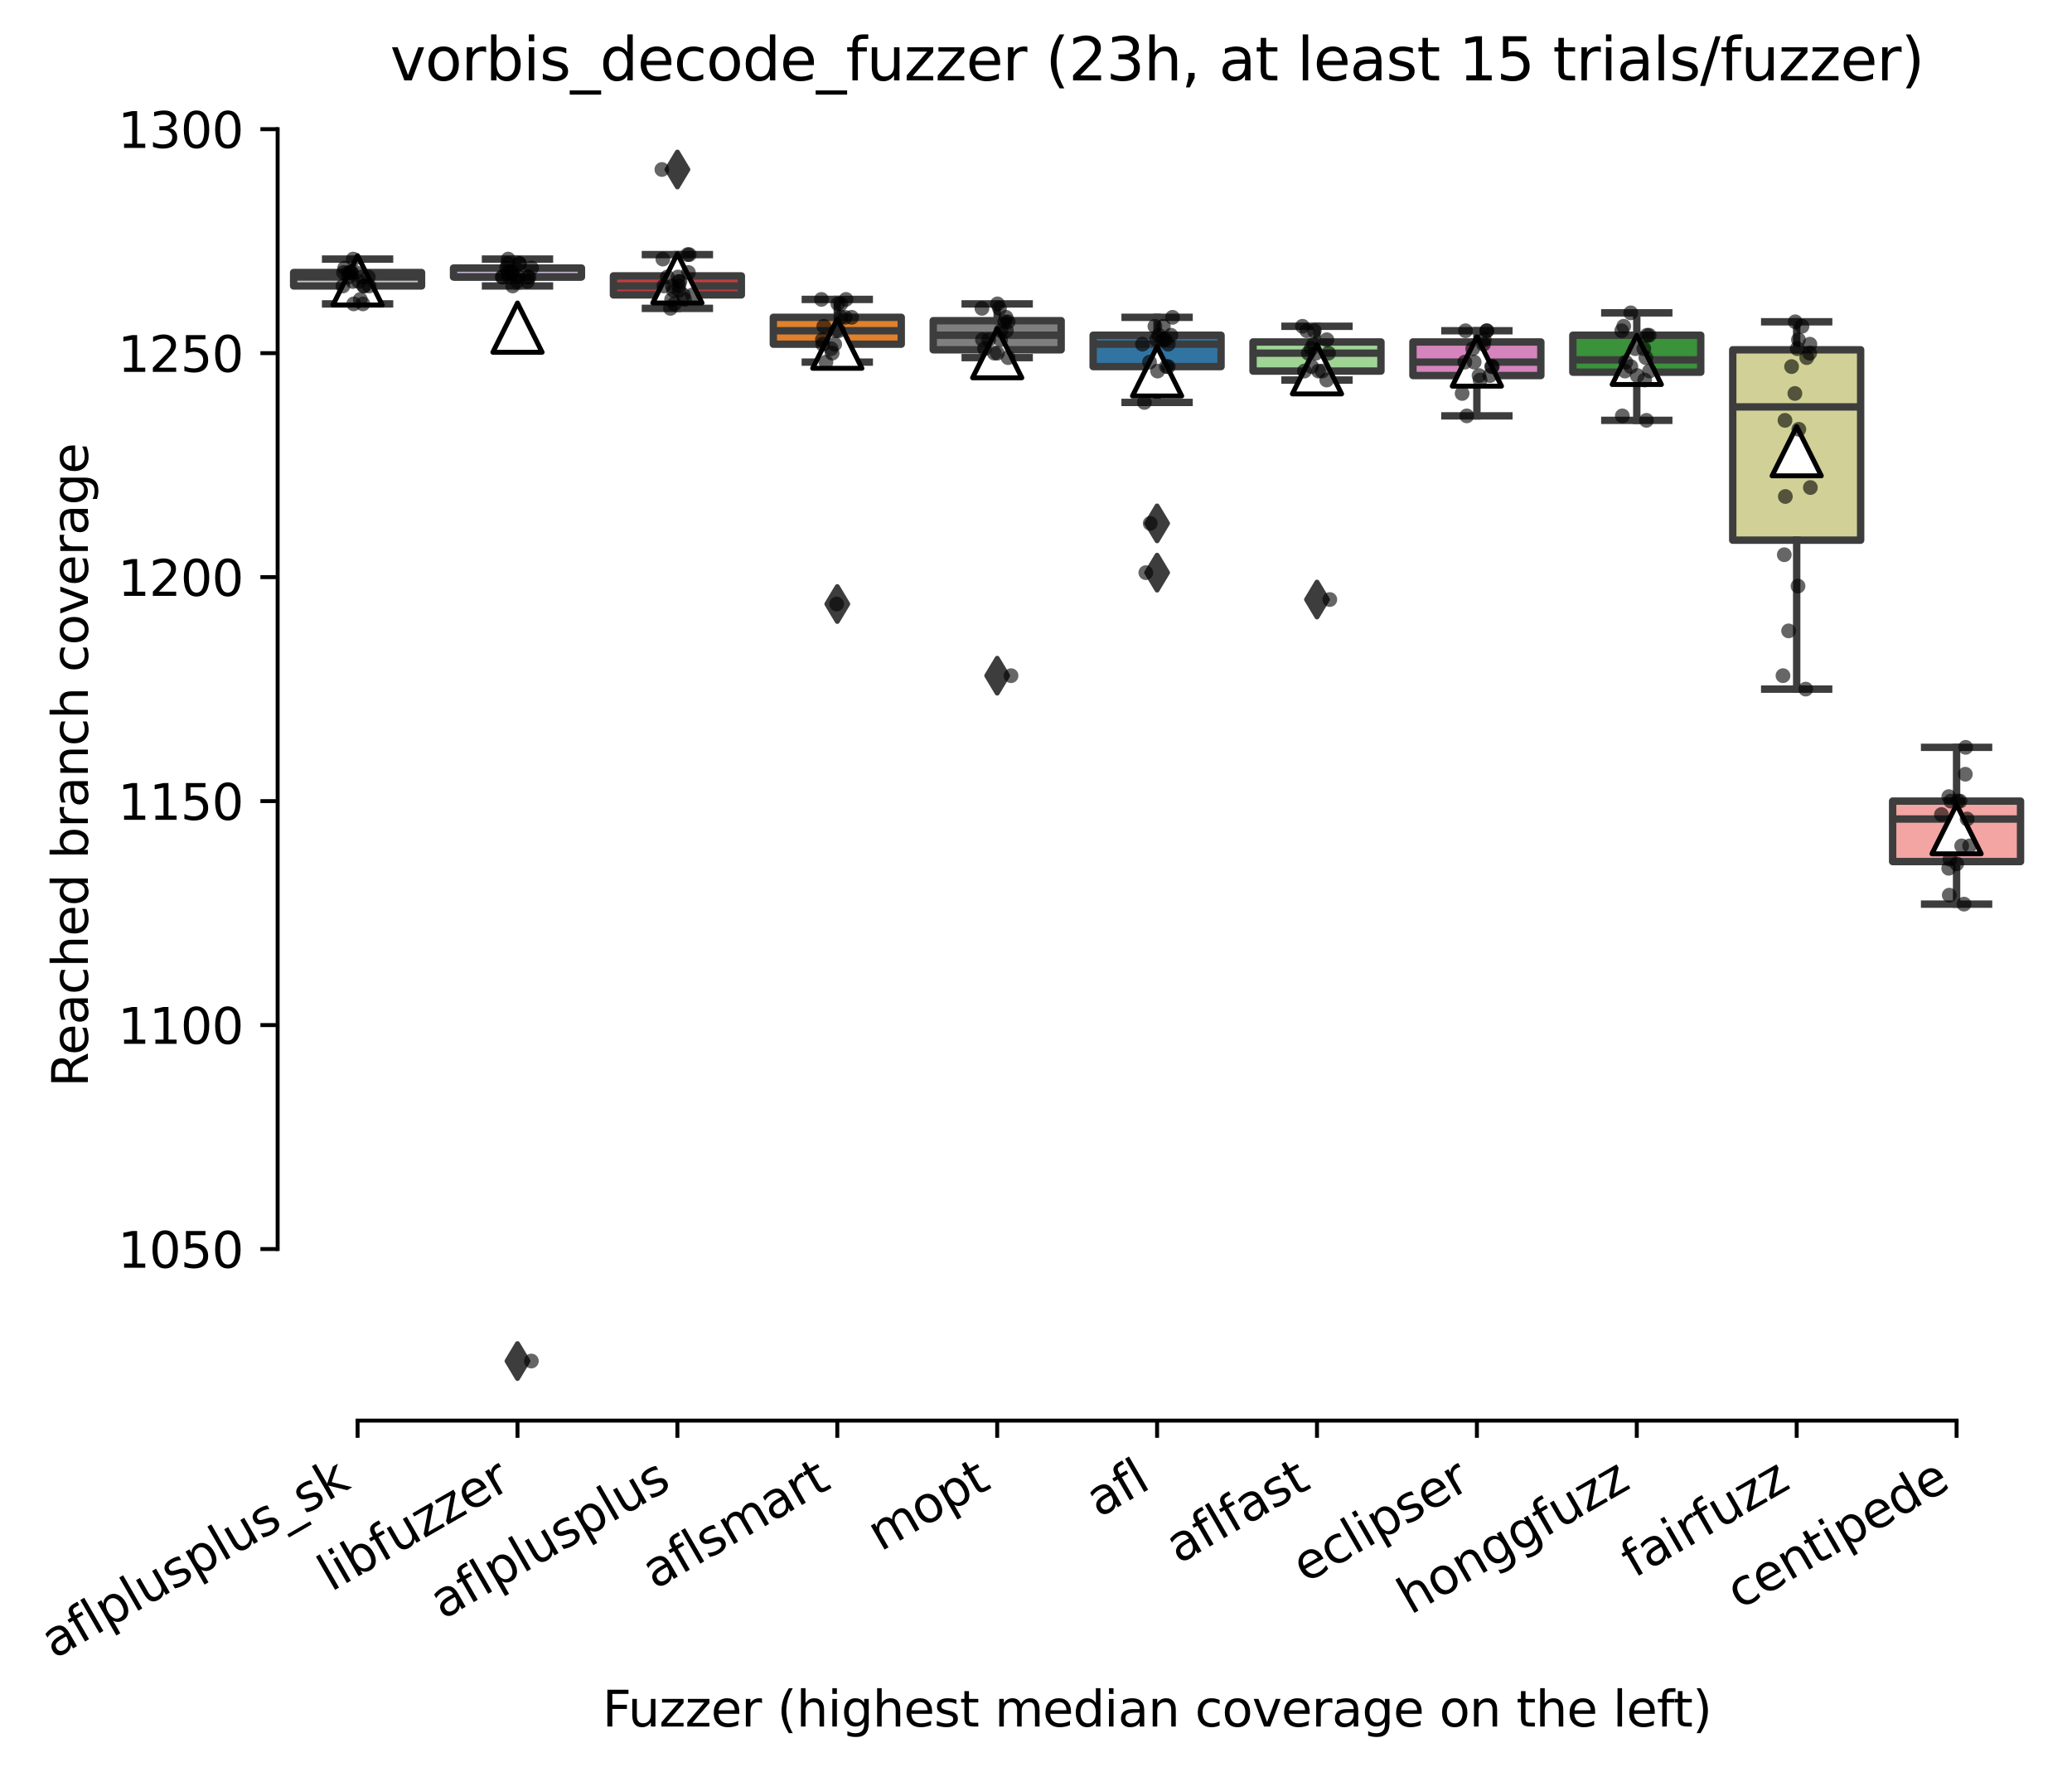 <?xml version="1.0" encoding="utf-8" standalone="no"?>
<!DOCTYPE svg PUBLIC "-//W3C//DTD SVG 1.1//EN"
  "http://www.w3.org/Graphics/SVG/1.1/DTD/svg11.dtd">
<svg xmlns:xlink="http://www.w3.org/1999/xlink" width="420.691pt" height="359.817pt" viewBox="0 0 420.691 359.817" xmlns="http://www.w3.org/2000/svg" version="1.1">
 <defs>
  <style type="text/css">*{stroke-linejoin: round; stroke-linecap: butt}</style>
 </defs>
 <g id="figure_1">
  <g id="patch_1">
   <path d="M 0 359.817 
L 420.691 359.817 
L 420.691 0 
L 0 0 
z
" style="fill: #ffffff"/>
  </g>
  <g id="axes_1">
   <g id="patch_2">
    <path d="M 56.371 288.43 
L 413.491 288.43 
L 413.491 22.318 
L 56.371 22.318 
z
" style="fill: #ffffff"/>
   </g>
   <g id="patch_3">
    <path d="M 59.618 58.06 
L 85.59 58.06 
L 85.59 55.332 
L 59.618 55.332 
L 59.618 58.06 
z
" clip-path="url(#p4dde0374e7)" style="fill: #c7c7c7; stroke: #3d3d3d; stroke-width: 1.5; stroke-linejoin: miter"/>
   </g>
   <g id="patch_4">
    <path d="M 92.083 56.241 
L 118.055 56.241 
L 118.055 54.423 
L 92.083 54.423 
L 92.083 56.241 
z
" clip-path="url(#p4dde0374e7)" style="fill: #c4b5d0; stroke: #3d3d3d; stroke-width: 1.5; stroke-linejoin: miter"/>
   </g>
   <g id="patch_5">
    <path d="M 124.548 59.879 
L 150.521 59.879 
L 150.521 56.014 
L 124.548 56.014 
L 124.548 59.879 
z
" clip-path="url(#p4dde0374e7)" style="fill: #c03d3e; stroke: #3d3d3d; stroke-width: 1.5; stroke-linejoin: miter"/>
   </g>
   <g id="patch_6">
    <path d="M 157.014 69.884 
L 182.986 69.884 
L 182.986 64.427 
L 157.014 64.427 
L 157.014 69.884 
z
" clip-path="url(#p4dde0374e7)" style="fill: #e1812c; stroke: #3d3d3d; stroke-width: 1.5; stroke-linejoin: miter"/>
   </g>
   <g id="patch_7">
    <path d="M 189.479 71.02 
L 215.452 71.02 
L 215.452 65.109 
L 189.479 65.109 
L 189.479 71.02 
z
" clip-path="url(#p4dde0374e7)" style="fill: #7f7f7f; stroke: #3d3d3d; stroke-width: 1.5; stroke-linejoin: miter"/>
   </g>
   <g id="patch_8">
    <path d="M 221.945 74.431 
L 247.917 74.431 
L 247.917 68.065 
L 221.945 68.065 
L 221.945 74.431 
z
" clip-path="url(#p4dde0374e7)" style="fill: #3274a1; stroke: #3d3d3d; stroke-width: 1.5; stroke-linejoin: miter"/>
   </g>
   <g id="patch_9">
    <path d="M 254.41 75.34 
L 280.383 75.34 
L 280.383 69.429 
L 254.41 69.429 
L 254.41 75.34 
z
" clip-path="url(#p4dde0374e7)" style="fill: #9fd495; stroke: #3d3d3d; stroke-width: 1.5; stroke-linejoin: miter"/>
   </g>
   <g id="patch_10">
    <path d="M 286.876 76.25 
L 312.848 76.25 
L 312.848 69.429 
L 286.876 69.429 
L 286.876 76.25 
z
" clip-path="url(#p4dde0374e7)" style="fill: #d684bd; stroke: #3d3d3d; stroke-width: 1.5; stroke-linejoin: miter"/>
   </g>
   <g id="patch_11">
    <path d="M 319.341 75.568 
L 345.314 75.568 
L 345.314 68.065 
L 319.341 68.065 
L 319.341 75.568 
z
" clip-path="url(#p4dde0374e7)" style="fill: #3a923a; stroke: #3d3d3d; stroke-width: 1.5; stroke-linejoin: miter"/>
   </g>
   <g id="patch_12">
    <path d="M 351.807 109.673 
L 377.779 109.673 
L 377.779 71.02 
L 351.807 71.02 
L 351.807 109.673 
z
" clip-path="url(#p4dde0374e7)" style="fill: #d1d197; stroke: #3d3d3d; stroke-width: 1.5; stroke-linejoin: miter"/>
   </g>
   <g id="patch_13">
    <path d="M 384.272 174.928 
L 410.244 174.928 
L 410.244 162.65 
L 384.272 162.65 
L 384.272 174.928 
z
" clip-path="url(#p4dde0374e7)" style="fill: #f2a5a3; stroke: #3d3d3d; stroke-width: 1.5; stroke-linejoin: miter"/>
   </g>
   <g id="matplotlib.axis_1">
    <g id="xtick_1">
     <g id="line2d_1">
      <defs>
       <path id="m0f0f8b2d9d" d="M 0 0 
L 0 3.5 
" style="stroke: #000000; stroke-width: 0.8"/>
      </defs>
      <g>
       <use xlink:href="#m0f0f8b2d9d" x="72.604" y="288.43" style="stroke: #000000; stroke-width: 0.8"/>
      </g>
     </g>
     <g id="text_1">
      <!-- aflplusplus_sk -->
      <g transform="translate(10.999 336.897) rotate(-30) scale(0.1 -0.1)">
       <defs>
        <path id="DejaVuSans-61" d="M 2194 1759 
Q 1497 1759 1228 1600 
Q 959 1441 959 1056 
Q 959 750 1161 570 
Q 1363 391 1709 391 
Q 2188 391 2477 730 
Q 2766 1069 2766 1631 
L 2766 1759 
L 2194 1759 
z
M 3341 1997 
L 3341 0 
L 2766 0 
L 2766 531 
Q 2569 213 2275 61 
Q 1981 -91 1556 -91 
Q 1019 -91 701 211 
Q 384 513 384 1019 
Q 384 1609 779 1909 
Q 1175 2209 1959 2209 
L 2766 2209 
L 2766 2266 
Q 2766 2663 2505 2880 
Q 2244 3097 1772 3097 
Q 1472 3097 1187 3025 
Q 903 2953 641 2809 
L 641 3341 
Q 956 3463 1253 3523 
Q 1550 3584 1831 3584 
Q 2591 3584 2966 3190 
Q 3341 2797 3341 1997 
z
" transform="scale(0.016)"/>
        <path id="DejaVuSans-66" d="M 2375 4863 
L 2375 4384 
L 1825 4384 
Q 1516 4384 1395 4259 
Q 1275 4134 1275 3809 
L 1275 3500 
L 2222 3500 
L 2222 3053 
L 1275 3053 
L 1275 0 
L 697 0 
L 697 3053 
L 147 3053 
L 147 3500 
L 697 3500 
L 697 3744 
Q 697 4328 969 4595 
Q 1241 4863 1831 4863 
L 2375 4863 
z
" transform="scale(0.016)"/>
        <path id="DejaVuSans-6c" d="M 603 4863 
L 1178 4863 
L 1178 0 
L 603 0 
L 603 4863 
z
" transform="scale(0.016)"/>
        <path id="DejaVuSans-70" d="M 1159 525 
L 1159 -1331 
L 581 -1331 
L 581 3500 
L 1159 3500 
L 1159 2969 
Q 1341 3281 1617 3432 
Q 1894 3584 2278 3584 
Q 2916 3584 3314 3078 
Q 3713 2572 3713 1747 
Q 3713 922 3314 415 
Q 2916 -91 2278 -91 
Q 1894 -91 1617 61 
Q 1341 213 1159 525 
z
M 3116 1747 
Q 3116 2381 2855 2742 
Q 2594 3103 2138 3103 
Q 1681 3103 1420 2742 
Q 1159 2381 1159 1747 
Q 1159 1113 1420 752 
Q 1681 391 2138 391 
Q 2594 391 2855 752 
Q 3116 1113 3116 1747 
z
" transform="scale(0.016)"/>
        <path id="DejaVuSans-75" d="M 544 1381 
L 544 3500 
L 1119 3500 
L 1119 1403 
Q 1119 906 1312 657 
Q 1506 409 1894 409 
Q 2359 409 2629 706 
Q 2900 1003 2900 1516 
L 2900 3500 
L 3475 3500 
L 3475 0 
L 2900 0 
L 2900 538 
Q 2691 219 2414 64 
Q 2138 -91 1772 -91 
Q 1169 -91 856 284 
Q 544 659 544 1381 
z
M 1991 3584 
L 1991 3584 
z
" transform="scale(0.016)"/>
        <path id="DejaVuSans-73" d="M 2834 3397 
L 2834 2853 
Q 2591 2978 2328 3040 
Q 2066 3103 1784 3103 
Q 1356 3103 1142 2972 
Q 928 2841 928 2578 
Q 928 2378 1081 2264 
Q 1234 2150 1697 2047 
L 1894 2003 
Q 2506 1872 2764 1633 
Q 3022 1394 3022 966 
Q 3022 478 2636 193 
Q 2250 -91 1575 -91 
Q 1294 -91 989 -36 
Q 684 19 347 128 
L 347 722 
Q 666 556 975 473 
Q 1284 391 1588 391 
Q 1994 391 2212 530 
Q 2431 669 2431 922 
Q 2431 1156 2273 1281 
Q 2116 1406 1581 1522 
L 1381 1569 
Q 847 1681 609 1914 
Q 372 2147 372 2553 
Q 372 3047 722 3315 
Q 1072 3584 1716 3584 
Q 2034 3584 2315 3537 
Q 2597 3491 2834 3397 
z
" transform="scale(0.016)"/>
        <path id="DejaVuSans-5f" d="M 3263 -1063 
L 3263 -1509 
L -63 -1509 
L -63 -1063 
L 3263 -1063 
z
" transform="scale(0.016)"/>
        <path id="DejaVuSans-6b" d="M 581 4863 
L 1159 4863 
L 1159 1991 
L 2875 3500 
L 3609 3500 
L 1753 1863 
L 3688 0 
L 2938 0 
L 1159 1709 
L 1159 0 
L 581 0 
L 581 4863 
z
" transform="scale(0.016)"/>
       </defs>
       <use xlink:href="#DejaVuSans-61"/>
       <use xlink:href="#DejaVuSans-66" x="61.279"/>
       <use xlink:href="#DejaVuSans-6c" x="96.484"/>
       <use xlink:href="#DejaVuSans-70" x="124.268"/>
       <use xlink:href="#DejaVuSans-6c" x="187.744"/>
       <use xlink:href="#DejaVuSans-75" x="215.527"/>
       <use xlink:href="#DejaVuSans-73" x="278.906"/>
       <use xlink:href="#DejaVuSans-70" x="331.006"/>
       <use xlink:href="#DejaVuSans-6c" x="394.482"/>
       <use xlink:href="#DejaVuSans-75" x="422.266"/>
       <use xlink:href="#DejaVuSans-73" x="485.645"/>
       <use xlink:href="#DejaVuSans-5f" x="537.744"/>
       <use xlink:href="#DejaVuSans-73" x="587.744"/>
       <use xlink:href="#DejaVuSans-6b" x="639.844"/>
      </g>
     </g>
    </g>
    <g id="xtick_2">
     <g id="line2d_2">
      <g>
       <use xlink:href="#m0f0f8b2d9d" x="105.069" y="288.43" style="stroke: #000000; stroke-width: 0.8"/>
      </g>
     </g>
     <g id="text_2">
      <!-- libfuzzer -->
      <g transform="translate(67.203 323.272) rotate(-30) scale(0.1 -0.1)">
       <defs>
        <path id="DejaVuSans-69" d="M 603 3500 
L 1178 3500 
L 1178 0 
L 603 0 
L 603 3500 
z
M 603 4863 
L 1178 4863 
L 1178 4134 
L 603 4134 
L 603 4863 
z
" transform="scale(0.016)"/>
        <path id="DejaVuSans-62" d="M 3116 1747 
Q 3116 2381 2855 2742 
Q 2594 3103 2138 3103 
Q 1681 3103 1420 2742 
Q 1159 2381 1159 1747 
Q 1159 1113 1420 752 
Q 1681 391 2138 391 
Q 2594 391 2855 752 
Q 3116 1113 3116 1747 
z
M 1159 2969 
Q 1341 3281 1617 3432 
Q 1894 3584 2278 3584 
Q 2916 3584 3314 3078 
Q 3713 2572 3713 1747 
Q 3713 922 3314 415 
Q 2916 -91 2278 -91 
Q 1894 -91 1617 61 
Q 1341 213 1159 525 
L 1159 0 
L 581 0 
L 581 4863 
L 1159 4863 
L 1159 2969 
z
" transform="scale(0.016)"/>
        <path id="DejaVuSans-7a" d="M 353 3500 
L 3084 3500 
L 3084 2975 
L 922 459 
L 3084 459 
L 3084 0 
L 275 0 
L 275 525 
L 2438 3041 
L 353 3041 
L 353 3500 
z
" transform="scale(0.016)"/>
        <path id="DejaVuSans-65" d="M 3597 1894 
L 3597 1613 
L 953 1613 
Q 991 1019 1311 708 
Q 1631 397 2203 397 
Q 2534 397 2845 478 
Q 3156 559 3463 722 
L 3463 178 
Q 3153 47 2828 -22 
Q 2503 -91 2169 -91 
Q 1331 -91 842 396 
Q 353 884 353 1716 
Q 353 2575 817 3079 
Q 1281 3584 2069 3584 
Q 2775 3584 3186 3129 
Q 3597 2675 3597 1894 
z
M 3022 2063 
Q 3016 2534 2758 2815 
Q 2500 3097 2075 3097 
Q 1594 3097 1305 2825 
Q 1016 2553 972 2059 
L 3022 2063 
z
" transform="scale(0.016)"/>
        <path id="DejaVuSans-72" d="M 2631 2963 
Q 2534 3019 2420 3045 
Q 2306 3072 2169 3072 
Q 1681 3072 1420 2755 
Q 1159 2438 1159 1844 
L 1159 0 
L 581 0 
L 581 3500 
L 1159 3500 
L 1159 2956 
Q 1341 3275 1631 3429 
Q 1922 3584 2338 3584 
Q 2397 3584 2469 3576 
Q 2541 3569 2628 3553 
L 2631 2963 
z
" transform="scale(0.016)"/>
       </defs>
       <use xlink:href="#DejaVuSans-6c"/>
       <use xlink:href="#DejaVuSans-69" x="27.783"/>
       <use xlink:href="#DejaVuSans-62" x="55.566"/>
       <use xlink:href="#DejaVuSans-66" x="119.043"/>
       <use xlink:href="#DejaVuSans-75" x="154.248"/>
       <use xlink:href="#DejaVuSans-7a" x="217.627"/>
       <use xlink:href="#DejaVuSans-7a" x="270.117"/>
       <use xlink:href="#DejaVuSans-65" x="322.607"/>
       <use xlink:href="#DejaVuSans-72" x="384.131"/>
      </g>
     </g>
    </g>
    <g id="xtick_3">
     <g id="line2d_3">
      <g>
       <use xlink:href="#m0f0f8b2d9d" x="137.535" y="288.43" style="stroke: #000000; stroke-width: 0.8"/>
      </g>
     </g>
     <g id="text_3">
      <!-- aflplusplus -->
      <g transform="translate(89.926 328.897) rotate(-30) scale(0.1 -0.1)">
       <use xlink:href="#DejaVuSans-61"/>
       <use xlink:href="#DejaVuSans-66" x="61.279"/>
       <use xlink:href="#DejaVuSans-6c" x="96.484"/>
       <use xlink:href="#DejaVuSans-70" x="124.268"/>
       <use xlink:href="#DejaVuSans-6c" x="187.744"/>
       <use xlink:href="#DejaVuSans-75" x="215.527"/>
       <use xlink:href="#DejaVuSans-73" x="278.906"/>
       <use xlink:href="#DejaVuSans-70" x="331.006"/>
       <use xlink:href="#DejaVuSans-6c" x="394.482"/>
       <use xlink:href="#DejaVuSans-75" x="422.266"/>
       <use xlink:href="#DejaVuSans-73" x="485.645"/>
      </g>
     </g>
    </g>
    <g id="xtick_4">
     <g id="line2d_4">
      <g>
       <use xlink:href="#m0f0f8b2d9d" x="170" y="288.43" style="stroke: #000000; stroke-width: 0.8"/>
      </g>
     </g>
     <g id="text_4">
      <!-- aflsmart -->
      <g transform="translate(132.989 322.779) rotate(-30) scale(0.1 -0.1)">
       <defs>
        <path id="DejaVuSans-6d" d="M 3328 2828 
Q 3544 3216 3844 3400 
Q 4144 3584 4550 3584 
Q 5097 3584 5394 3201 
Q 5691 2819 5691 2113 
L 5691 0 
L 5113 0 
L 5113 2094 
Q 5113 2597 4934 2840 
Q 4756 3084 4391 3084 
Q 3944 3084 3684 2787 
Q 3425 2491 3425 1978 
L 3425 0 
L 2847 0 
L 2847 2094 
Q 2847 2600 2669 2842 
Q 2491 3084 2119 3084 
Q 1678 3084 1418 2786 
Q 1159 2488 1159 1978 
L 1159 0 
L 581 0 
L 581 3500 
L 1159 3500 
L 1159 2956 
Q 1356 3278 1631 3431 
Q 1906 3584 2284 3584 
Q 2666 3584 2933 3390 
Q 3200 3197 3328 2828 
z
" transform="scale(0.016)"/>
        <path id="DejaVuSans-74" d="M 1172 4494 
L 1172 3500 
L 2356 3500 
L 2356 3053 
L 1172 3053 
L 1172 1153 
Q 1172 725 1289 603 
Q 1406 481 1766 481 
L 2356 481 
L 2356 0 
L 1766 0 
Q 1100 0 847 248 
Q 594 497 594 1153 
L 594 3053 
L 172 3053 
L 172 3500 
L 594 3500 
L 594 4494 
L 1172 4494 
z
" transform="scale(0.016)"/>
       </defs>
       <use xlink:href="#DejaVuSans-61"/>
       <use xlink:href="#DejaVuSans-66" x="61.279"/>
       <use xlink:href="#DejaVuSans-6c" x="96.484"/>
       <use xlink:href="#DejaVuSans-73" x="124.268"/>
       <use xlink:href="#DejaVuSans-6d" x="176.367"/>
       <use xlink:href="#DejaVuSans-61" x="273.779"/>
       <use xlink:href="#DejaVuSans-72" x="335.059"/>
       <use xlink:href="#DejaVuSans-74" x="376.172"/>
      </g>
     </g>
    </g>
    <g id="xtick_5">
     <g id="line2d_5">
      <g>
       <use xlink:href="#m0f0f8b2d9d" x="202.466" y="288.43" style="stroke: #000000; stroke-width: 0.8"/>
      </g>
     </g>
     <g id="text_5">
      <!-- mopt -->
      <g transform="translate(178.798 315.075) rotate(-30) scale(0.1 -0.1)">
       <defs>
        <path id="DejaVuSans-6f" d="M 1959 3097 
Q 1497 3097 1228 2736 
Q 959 2375 959 1747 
Q 959 1119 1226 758 
Q 1494 397 1959 397 
Q 2419 397 2687 759 
Q 2956 1122 2956 1747 
Q 2956 2369 2687 2733 
Q 2419 3097 1959 3097 
z
M 1959 3584 
Q 2709 3584 3137 3096 
Q 3566 2609 3566 1747 
Q 3566 888 3137 398 
Q 2709 -91 1959 -91 
Q 1206 -91 779 398 
Q 353 888 353 1747 
Q 353 2609 779 3096 
Q 1206 3584 1959 3584 
z
" transform="scale(0.016)"/>
       </defs>
       <use xlink:href="#DejaVuSans-6d"/>
       <use xlink:href="#DejaVuSans-6f" x="97.412"/>
       <use xlink:href="#DejaVuSans-70" x="158.594"/>
       <use xlink:href="#DejaVuSans-74" x="222.07"/>
      </g>
     </g>
    </g>
    <g id="xtick_6">
     <g id="line2d_6">
      <g>
       <use xlink:href="#m0f0f8b2d9d" x="234.931" y="288.43" style="stroke: #000000; stroke-width: 0.8"/>
      </g>
     </g>
     <g id="text_6">
      <!-- afl -->
      <g transform="translate(223.129 308.224) rotate(-30) scale(0.1 -0.1)">
       <use xlink:href="#DejaVuSans-61"/>
       <use xlink:href="#DejaVuSans-66" x="61.279"/>
       <use xlink:href="#DejaVuSans-6c" x="96.484"/>
      </g>
     </g>
    </g>
    <g id="xtick_7">
     <g id="line2d_7">
      <g>
       <use xlink:href="#m0f0f8b2d9d" x="267.396" y="288.43" style="stroke: #000000; stroke-width: 0.8"/>
      </g>
     </g>
     <g id="text_7">
      <!-- aflfast -->
      <g transform="translate(239.333 317.613) rotate(-30) scale(0.1 -0.1)">
       <use xlink:href="#DejaVuSans-61"/>
       <use xlink:href="#DejaVuSans-66" x="61.279"/>
       <use xlink:href="#DejaVuSans-6c" x="96.484"/>
       <use xlink:href="#DejaVuSans-66" x="124.268"/>
       <use xlink:href="#DejaVuSans-61" x="159.473"/>
       <use xlink:href="#DejaVuSans-73" x="220.752"/>
       <use xlink:href="#DejaVuSans-74" x="272.852"/>
      </g>
     </g>
    </g>
    <g id="xtick_8">
     <g id="line2d_8">
      <g>
       <use xlink:href="#m0f0f8b2d9d" x="299.862" y="288.43" style="stroke: #000000; stroke-width: 0.8"/>
      </g>
     </g>
     <g id="text_8">
      <!-- eclipser -->
      <g transform="translate(265.021 321.525) rotate(-30) scale(0.1 -0.1)">
       <defs>
        <path id="DejaVuSans-63" d="M 3122 3366 
L 3122 2828 
Q 2878 2963 2633 3030 
Q 2388 3097 2138 3097 
Q 1578 3097 1268 2742 
Q 959 2388 959 1747 
Q 959 1106 1268 751 
Q 1578 397 2138 397 
Q 2388 397 2633 464 
Q 2878 531 3122 666 
L 3122 134 
Q 2881 22 2623 -34 
Q 2366 -91 2075 -91 
Q 1284 -91 818 406 
Q 353 903 353 1747 
Q 353 2603 823 3093 
Q 1294 3584 2113 3584 
Q 2378 3584 2631 3529 
Q 2884 3475 3122 3366 
z
" transform="scale(0.016)"/>
       </defs>
       <use xlink:href="#DejaVuSans-65"/>
       <use xlink:href="#DejaVuSans-63" x="61.523"/>
       <use xlink:href="#DejaVuSans-6c" x="116.504"/>
       <use xlink:href="#DejaVuSans-69" x="144.287"/>
       <use xlink:href="#DejaVuSans-70" x="172.07"/>
       <use xlink:href="#DejaVuSans-73" x="235.547"/>
       <use xlink:href="#DejaVuSans-65" x="287.646"/>
       <use xlink:href="#DejaVuSans-72" x="349.17"/>
      </g>
     </g>
    </g>
    <g id="xtick_9">
     <g id="line2d_9">
      <g>
       <use xlink:href="#m0f0f8b2d9d" x="332.327" y="288.43" style="stroke: #000000; stroke-width: 0.8"/>
      </g>
     </g>
     <g id="text_9">
      <!-- honggfuzz -->
      <g transform="translate(286.388 327.933) rotate(-30) scale(0.1 -0.1)">
       <defs>
        <path id="DejaVuSans-68" d="M 3513 2113 
L 3513 0 
L 2938 0 
L 2938 2094 
Q 2938 2591 2744 2837 
Q 2550 3084 2163 3084 
Q 1697 3084 1428 2787 
Q 1159 2491 1159 1978 
L 1159 0 
L 581 0 
L 581 4863 
L 1159 4863 
L 1159 2956 
Q 1366 3272 1645 3428 
Q 1925 3584 2291 3584 
Q 2894 3584 3203 3211 
Q 3513 2838 3513 2113 
z
" transform="scale(0.016)"/>
        <path id="DejaVuSans-6e" d="M 3513 2113 
L 3513 0 
L 2938 0 
L 2938 2094 
Q 2938 2591 2744 2837 
Q 2550 3084 2163 3084 
Q 1697 3084 1428 2787 
Q 1159 2491 1159 1978 
L 1159 0 
L 581 0 
L 581 3500 
L 1159 3500 
L 1159 2956 
Q 1366 3272 1645 3428 
Q 1925 3584 2291 3584 
Q 2894 3584 3203 3211 
Q 3513 2838 3513 2113 
z
" transform="scale(0.016)"/>
        <path id="DejaVuSans-67" d="M 2906 1791 
Q 2906 2416 2648 2759 
Q 2391 3103 1925 3103 
Q 1463 3103 1205 2759 
Q 947 2416 947 1791 
Q 947 1169 1205 825 
Q 1463 481 1925 481 
Q 2391 481 2648 825 
Q 2906 1169 2906 1791 
z
M 3481 434 
Q 3481 -459 3084 -895 
Q 2688 -1331 1869 -1331 
Q 1566 -1331 1297 -1286 
Q 1028 -1241 775 -1147 
L 775 -588 
Q 1028 -725 1275 -790 
Q 1522 -856 1778 -856 
Q 2344 -856 2625 -561 
Q 2906 -266 2906 331 
L 2906 616 
Q 2728 306 2450 153 
Q 2172 0 1784 0 
Q 1141 0 747 490 
Q 353 981 353 1791 
Q 353 2603 747 3093 
Q 1141 3584 1784 3584 
Q 2172 3584 2450 3431 
Q 2728 3278 2906 2969 
L 2906 3500 
L 3481 3500 
L 3481 434 
z
" transform="scale(0.016)"/>
       </defs>
       <use xlink:href="#DejaVuSans-68"/>
       <use xlink:href="#DejaVuSans-6f" x="63.379"/>
       <use xlink:href="#DejaVuSans-6e" x="124.561"/>
       <use xlink:href="#DejaVuSans-67" x="187.939"/>
       <use xlink:href="#DejaVuSans-67" x="251.416"/>
       <use xlink:href="#DejaVuSans-66" x="314.893"/>
       <use xlink:href="#DejaVuSans-75" x="350.098"/>
       <use xlink:href="#DejaVuSans-7a" x="413.477"/>
       <use xlink:href="#DejaVuSans-7a" x="465.967"/>
      </g>
     </g>
    </g>
    <g id="xtick_10">
     <g id="line2d_10">
      <g>
       <use xlink:href="#m0f0f8b2d9d" x="364.793" y="288.43" style="stroke: #000000; stroke-width: 0.8"/>
      </g>
     </g>
     <g id="text_10">
      <!-- fairfuzz -->
      <g transform="translate(331.803 320.457) rotate(-30) scale(0.1 -0.1)">
       <use xlink:href="#DejaVuSans-66"/>
       <use xlink:href="#DejaVuSans-61" x="35.205"/>
       <use xlink:href="#DejaVuSans-69" x="96.484"/>
       <use xlink:href="#DejaVuSans-72" x="124.268"/>
       <use xlink:href="#DejaVuSans-66" x="165.381"/>
       <use xlink:href="#DejaVuSans-75" x="200.586"/>
       <use xlink:href="#DejaVuSans-7a" x="263.965"/>
       <use xlink:href="#DejaVuSans-7a" x="316.455"/>
      </g>
     </g>
    </g>
    <g id="xtick_11">
     <g id="line2d_11">
      <g>
       <use xlink:href="#m0f0f8b2d9d" x="397.258" y="288.43" style="stroke: #000000; stroke-width: 0.8"/>
      </g>
     </g>
     <g id="text_11">
      <!-- centipede -->
      <g transform="translate(353.185 326.856) rotate(-30) scale(0.1 -0.1)">
       <defs>
        <path id="DejaVuSans-64" d="M 2906 2969 
L 2906 4863 
L 3481 4863 
L 3481 0 
L 2906 0 
L 2906 525 
Q 2725 213 2448 61 
Q 2172 -91 1784 -91 
Q 1150 -91 751 415 
Q 353 922 353 1747 
Q 353 2572 751 3078 
Q 1150 3584 1784 3584 
Q 2172 3584 2448 3432 
Q 2725 3281 2906 2969 
z
M 947 1747 
Q 947 1113 1208 752 
Q 1469 391 1925 391 
Q 2381 391 2643 752 
Q 2906 1113 2906 1747 
Q 2906 2381 2643 2742 
Q 2381 3103 1925 3103 
Q 1469 3103 1208 2742 
Q 947 2381 947 1747 
z
" transform="scale(0.016)"/>
       </defs>
       <use xlink:href="#DejaVuSans-63"/>
       <use xlink:href="#DejaVuSans-65" x="54.98"/>
       <use xlink:href="#DejaVuSans-6e" x="116.504"/>
       <use xlink:href="#DejaVuSans-74" x="179.883"/>
       <use xlink:href="#DejaVuSans-69" x="219.092"/>
       <use xlink:href="#DejaVuSans-70" x="246.875"/>
       <use xlink:href="#DejaVuSans-65" x="310.352"/>
       <use xlink:href="#DejaVuSans-64" x="371.875"/>
       <use xlink:href="#DejaVuSans-65" x="435.352"/>
      </g>
     </g>
    </g>
    <g id="text_12">
     <!-- Fuzzer (highest median coverage on the left) -->
     <g transform="translate(122.313 350.538) scale(0.1 -0.1)">
      <defs>
       <path id="DejaVuSans-46" d="M 628 4666 
L 3309 4666 
L 3309 4134 
L 1259 4134 
L 1259 2759 
L 3109 2759 
L 3109 2228 
L 1259 2228 
L 1259 0 
L 628 0 
L 628 4666 
z
" transform="scale(0.016)"/>
       <path id="DejaVuSans-20" transform="scale(0.016)"/>
       <path id="DejaVuSans-28" d="M 1984 4856 
Q 1566 4138 1362 3434 
Q 1159 2731 1159 2009 
Q 1159 1288 1364 580 
Q 1569 -128 1984 -844 
L 1484 -844 
Q 1016 -109 783 600 
Q 550 1309 550 2009 
Q 550 2706 781 3412 
Q 1013 4119 1484 4856 
L 1984 4856 
z
" transform="scale(0.016)"/>
       <path id="DejaVuSans-76" d="M 191 3500 
L 800 3500 
L 1894 563 
L 2988 3500 
L 3597 3500 
L 2284 0 
L 1503 0 
L 191 3500 
z
" transform="scale(0.016)"/>
       <path id="DejaVuSans-29" d="M 513 4856 
L 1013 4856 
Q 1481 4119 1714 3412 
Q 1947 2706 1947 2009 
Q 1947 1309 1714 600 
Q 1481 -109 1013 -844 
L 513 -844 
Q 928 -128 1133 580 
Q 1338 1288 1338 2009 
Q 1338 2731 1133 3434 
Q 928 4138 513 4856 
z
" transform="scale(0.016)"/>
      </defs>
      <use xlink:href="#DejaVuSans-46"/>
      <use xlink:href="#DejaVuSans-75" x="52.02"/>
      <use xlink:href="#DejaVuSans-7a" x="115.398"/>
      <use xlink:href="#DejaVuSans-7a" x="167.889"/>
      <use xlink:href="#DejaVuSans-65" x="220.379"/>
      <use xlink:href="#DejaVuSans-72" x="281.902"/>
      <use xlink:href="#DejaVuSans-20" x="323.016"/>
      <use xlink:href="#DejaVuSans-28" x="354.803"/>
      <use xlink:href="#DejaVuSans-68" x="393.816"/>
      <use xlink:href="#DejaVuSans-69" x="457.195"/>
      <use xlink:href="#DejaVuSans-67" x="484.979"/>
      <use xlink:href="#DejaVuSans-68" x="548.455"/>
      <use xlink:href="#DejaVuSans-65" x="611.834"/>
      <use xlink:href="#DejaVuSans-73" x="673.357"/>
      <use xlink:href="#DejaVuSans-74" x="725.457"/>
      <use xlink:href="#DejaVuSans-20" x="764.666"/>
      <use xlink:href="#DejaVuSans-6d" x="796.453"/>
      <use xlink:href="#DejaVuSans-65" x="893.865"/>
      <use xlink:href="#DejaVuSans-64" x="955.389"/>
      <use xlink:href="#DejaVuSans-69" x="1018.865"/>
      <use xlink:href="#DejaVuSans-61" x="1046.648"/>
      <use xlink:href="#DejaVuSans-6e" x="1107.928"/>
      <use xlink:href="#DejaVuSans-20" x="1171.307"/>
      <use xlink:href="#DejaVuSans-63" x="1203.094"/>
      <use xlink:href="#DejaVuSans-6f" x="1258.074"/>
      <use xlink:href="#DejaVuSans-76" x="1319.256"/>
      <use xlink:href="#DejaVuSans-65" x="1378.436"/>
      <use xlink:href="#DejaVuSans-72" x="1439.959"/>
      <use xlink:href="#DejaVuSans-61" x="1481.072"/>
      <use xlink:href="#DejaVuSans-67" x="1542.352"/>
      <use xlink:href="#DejaVuSans-65" x="1605.828"/>
      <use xlink:href="#DejaVuSans-20" x="1667.352"/>
      <use xlink:href="#DejaVuSans-6f" x="1699.139"/>
      <use xlink:href="#DejaVuSans-6e" x="1760.32"/>
      <use xlink:href="#DejaVuSans-20" x="1823.699"/>
      <use xlink:href="#DejaVuSans-74" x="1855.486"/>
      <use xlink:href="#DejaVuSans-68" x="1894.695"/>
      <use xlink:href="#DejaVuSans-65" x="1958.074"/>
      <use xlink:href="#DejaVuSans-20" x="2019.598"/>
      <use xlink:href="#DejaVuSans-6c" x="2051.385"/>
      <use xlink:href="#DejaVuSans-65" x="2079.168"/>
      <use xlink:href="#DejaVuSans-66" x="2140.691"/>
      <use xlink:href="#DejaVuSans-74" x="2174.146"/>
      <use xlink:href="#DejaVuSans-29" x="2213.355"/>
     </g>
    </g>
   </g>
   <g id="matplotlib.axis_2">
    <g id="ytick_1">
     <g id="line2d_12">
      <defs>
       <path id="mf0c5100e2a" d="M 0 0 
L -3.5 0 
" style="stroke: #000000; stroke-width: 0.8"/>
      </defs>
      <g>
       <use xlink:href="#mf0c5100e2a" x="56.371" y="253.597" style="stroke: #000000; stroke-width: 0.8"/>
      </g>
     </g>
     <g id="text_13">
      <!-- 1050 -->
      <g transform="translate(23.921 257.397) scale(0.1 -0.1)">
       <defs>
        <path id="DejaVuSans-31" d="M 794 531 
L 1825 531 
L 1825 4091 
L 703 3866 
L 703 4441 
L 1819 4666 
L 2450 4666 
L 2450 531 
L 3481 531 
L 3481 0 
L 794 0 
L 794 531 
z
" transform="scale(0.016)"/>
        <path id="DejaVuSans-30" d="M 2034 4250 
Q 1547 4250 1301 3770 
Q 1056 3291 1056 2328 
Q 1056 1369 1301 889 
Q 1547 409 2034 409 
Q 2525 409 2770 889 
Q 3016 1369 3016 2328 
Q 3016 3291 2770 3770 
Q 2525 4250 2034 4250 
z
M 2034 4750 
Q 2819 4750 3233 4129 
Q 3647 3509 3647 2328 
Q 3647 1150 3233 529 
Q 2819 -91 2034 -91 
Q 1250 -91 836 529 
Q 422 1150 422 2328 
Q 422 3509 836 4129 
Q 1250 4750 2034 4750 
z
" transform="scale(0.016)"/>
        <path id="DejaVuSans-35" d="M 691 4666 
L 3169 4666 
L 3169 4134 
L 1269 4134 
L 1269 2991 
Q 1406 3038 1543 3061 
Q 1681 3084 1819 3084 
Q 2600 3084 3056 2656 
Q 3513 2228 3513 1497 
Q 3513 744 3044 326 
Q 2575 -91 1722 -91 
Q 1428 -91 1123 -41 
Q 819 9 494 109 
L 494 744 
Q 775 591 1075 516 
Q 1375 441 1709 441 
Q 2250 441 2565 725 
Q 2881 1009 2881 1497 
Q 2881 1984 2565 2268 
Q 2250 2553 1709 2553 
Q 1456 2553 1204 2497 
Q 953 2441 691 2322 
L 691 4666 
z
" transform="scale(0.016)"/>
       </defs>
       <use xlink:href="#DejaVuSans-31"/>
       <use xlink:href="#DejaVuSans-30" x="63.623"/>
       <use xlink:href="#DejaVuSans-35" x="127.246"/>
       <use xlink:href="#DejaVuSans-30" x="190.869"/>
      </g>
     </g>
    </g>
    <g id="ytick_2">
     <g id="line2d_13">
      <g>
       <use xlink:href="#mf0c5100e2a" x="56.371" y="208.124" style="stroke: #000000; stroke-width: 0.8"/>
      </g>
     </g>
     <g id="text_14">
      <!-- 1100 -->
      <g transform="translate(23.921 211.923) scale(0.1 -0.1)">
       <use xlink:href="#DejaVuSans-31"/>
       <use xlink:href="#DejaVuSans-31" x="63.623"/>
       <use xlink:href="#DejaVuSans-30" x="127.246"/>
       <use xlink:href="#DejaVuSans-30" x="190.869"/>
      </g>
     </g>
    </g>
    <g id="ytick_3">
     <g id="line2d_14">
      <g>
       <use xlink:href="#mf0c5100e2a" x="56.371" y="162.65" style="stroke: #000000; stroke-width: 0.8"/>
      </g>
     </g>
     <g id="text_15">
      <!-- 1150 -->
      <g transform="translate(23.921 166.449) scale(0.1 -0.1)">
       <use xlink:href="#DejaVuSans-31"/>
       <use xlink:href="#DejaVuSans-31" x="63.623"/>
       <use xlink:href="#DejaVuSans-35" x="127.246"/>
       <use xlink:href="#DejaVuSans-30" x="190.869"/>
      </g>
     </g>
    </g>
    <g id="ytick_4">
     <g id="line2d_15">
      <g>
       <use xlink:href="#mf0c5100e2a" x="56.371" y="117.176" style="stroke: #000000; stroke-width: 0.8"/>
      </g>
     </g>
     <g id="text_16">
      <!-- 1200 -->
      <g transform="translate(23.921 120.975) scale(0.1 -0.1)">
       <defs>
        <path id="DejaVuSans-32" d="M 1228 531 
L 3431 531 
L 3431 0 
L 469 0 
L 469 531 
Q 828 903 1448 1529 
Q 2069 2156 2228 2338 
Q 2531 2678 2651 2914 
Q 2772 3150 2772 3378 
Q 2772 3750 2511 3984 
Q 2250 4219 1831 4219 
Q 1534 4219 1204 4116 
Q 875 4013 500 3803 
L 500 4441 
Q 881 4594 1212 4672 
Q 1544 4750 1819 4750 
Q 2544 4750 2975 4387 
Q 3406 4025 3406 3419 
Q 3406 3131 3298 2873 
Q 3191 2616 2906 2266 
Q 2828 2175 2409 1742 
Q 1991 1309 1228 531 
z
" transform="scale(0.016)"/>
       </defs>
       <use xlink:href="#DejaVuSans-31"/>
       <use xlink:href="#DejaVuSans-32" x="63.623"/>
       <use xlink:href="#DejaVuSans-30" x="127.246"/>
       <use xlink:href="#DejaVuSans-30" x="190.869"/>
      </g>
     </g>
    </g>
    <g id="ytick_5">
     <g id="line2d_16">
      <g>
       <use xlink:href="#mf0c5100e2a" x="56.371" y="71.703" style="stroke: #000000; stroke-width: 0.8"/>
      </g>
     </g>
     <g id="text_17">
      <!-- 1250 -->
      <g transform="translate(23.921 75.502) scale(0.1 -0.1)">
       <use xlink:href="#DejaVuSans-31"/>
       <use xlink:href="#DejaVuSans-32" x="63.623"/>
       <use xlink:href="#DejaVuSans-35" x="127.246"/>
       <use xlink:href="#DejaVuSans-30" x="190.869"/>
      </g>
     </g>
    </g>
    <g id="ytick_6">
     <g id="line2d_17">
      <g>
       <use xlink:href="#mf0c5100e2a" x="56.371" y="26.229" style="stroke: #000000; stroke-width: 0.8"/>
      </g>
     </g>
     <g id="text_18">
      <!-- 1300 -->
      <g transform="translate(23.921 30.028) scale(0.1 -0.1)">
       <defs>
        <path id="DejaVuSans-33" d="M 2597 2516 
Q 3050 2419 3304 2112 
Q 3559 1806 3559 1356 
Q 3559 666 3084 287 
Q 2609 -91 1734 -91 
Q 1441 -91 1130 -33 
Q 819 25 488 141 
L 488 750 
Q 750 597 1062 519 
Q 1375 441 1716 441 
Q 2309 441 2620 675 
Q 2931 909 2931 1356 
Q 2931 1769 2642 2001 
Q 2353 2234 1838 2234 
L 1294 2234 
L 1294 2753 
L 1863 2753 
Q 2328 2753 2575 2939 
Q 2822 3125 2822 3475 
Q 2822 3834 2567 4026 
Q 2313 4219 1838 4219 
Q 1578 4219 1281 4162 
Q 984 4106 628 3988 
L 628 4550 
Q 988 4650 1302 4700 
Q 1616 4750 1894 4750 
Q 2613 4750 3031 4423 
Q 3450 4097 3450 3541 
Q 3450 3153 3228 2886 
Q 3006 2619 2597 2516 
z
" transform="scale(0.016)"/>
       </defs>
       <use xlink:href="#DejaVuSans-31"/>
       <use xlink:href="#DejaVuSans-33" x="63.623"/>
       <use xlink:href="#DejaVuSans-30" x="127.246"/>
       <use xlink:href="#DejaVuSans-30" x="190.869"/>
      </g>
     </g>
    </g>
    <g id="text_19">
     <!-- Reached branch coverage -->
     <g transform="translate(17.841 220.706) rotate(-90) scale(0.1 -0.1)">
      <defs>
       <path id="DejaVuSans-52" d="M 2841 2188 
Q 3044 2119 3236 1894 
Q 3428 1669 3622 1275 
L 4263 0 
L 3584 0 
L 2988 1197 
Q 2756 1666 2539 1819 
Q 2322 1972 1947 1972 
L 1259 1972 
L 1259 0 
L 628 0 
L 628 4666 
L 2053 4666 
Q 2853 4666 3247 4331 
Q 3641 3997 3641 3322 
Q 3641 2881 3436 2590 
Q 3231 2300 2841 2188 
z
M 1259 4147 
L 1259 2491 
L 2053 2491 
Q 2509 2491 2742 2702 
Q 2975 2913 2975 3322 
Q 2975 3731 2742 3939 
Q 2509 4147 2053 4147 
L 1259 4147 
z
" transform="scale(0.016)"/>
      </defs>
      <use xlink:href="#DejaVuSans-52"/>
      <use xlink:href="#DejaVuSans-65" x="64.982"/>
      <use xlink:href="#DejaVuSans-61" x="126.506"/>
      <use xlink:href="#DejaVuSans-63" x="187.785"/>
      <use xlink:href="#DejaVuSans-68" x="242.766"/>
      <use xlink:href="#DejaVuSans-65" x="306.145"/>
      <use xlink:href="#DejaVuSans-64" x="367.668"/>
      <use xlink:href="#DejaVuSans-20" x="431.145"/>
      <use xlink:href="#DejaVuSans-62" x="462.932"/>
      <use xlink:href="#DejaVuSans-72" x="526.408"/>
      <use xlink:href="#DejaVuSans-61" x="567.521"/>
      <use xlink:href="#DejaVuSans-6e" x="628.801"/>
      <use xlink:href="#DejaVuSans-63" x="692.18"/>
      <use xlink:href="#DejaVuSans-68" x="747.16"/>
      <use xlink:href="#DejaVuSans-20" x="810.539"/>
      <use xlink:href="#DejaVuSans-63" x="842.326"/>
      <use xlink:href="#DejaVuSans-6f" x="897.307"/>
      <use xlink:href="#DejaVuSans-76" x="958.488"/>
      <use xlink:href="#DejaVuSans-65" x="1017.668"/>
      <use xlink:href="#DejaVuSans-72" x="1079.191"/>
      <use xlink:href="#DejaVuSans-61" x="1120.305"/>
      <use xlink:href="#DejaVuSans-67" x="1181.584"/>
      <use xlink:href="#DejaVuSans-65" x="1245.061"/>
     </g>
    </g>
   </g>
   <g id="line2d_18">
    <path d="M 72.604 58.06 
L 72.604 61.698 
" clip-path="url(#p4dde0374e7)" style="fill: none; stroke: #3d3d3d; stroke-width: 1.5; stroke-linecap: square"/>
   </g>
   <g id="line2d_19">
    <path d="M 72.604 55.332 
L 72.604 52.604 
" clip-path="url(#p4dde0374e7)" style="fill: none; stroke: #3d3d3d; stroke-width: 1.5; stroke-linecap: square"/>
   </g>
   <g id="line2d_20">
    <path d="M 66.111 61.698 
L 79.097 61.698 
" clip-path="url(#p4dde0374e7)" style="fill: none; stroke: #3d3d3d; stroke-width: 1.5; stroke-linecap: square"/>
   </g>
   <g id="line2d_21">
    <path d="M 66.111 52.604 
L 79.097 52.604 
" clip-path="url(#p4dde0374e7)" style="fill: none; stroke: #3d3d3d; stroke-width: 1.5; stroke-linecap: square"/>
   </g>
   <g id="line2d_22"/>
   <g id="line2d_23">
    <path d="M 105.069 56.241 
L 105.069 58.06 
" clip-path="url(#p4dde0374e7)" style="fill: none; stroke: #3d3d3d; stroke-width: 1.5; stroke-linecap: square"/>
   </g>
   <g id="line2d_24">
    <path d="M 105.069 54.423 
L 105.069 52.604 
" clip-path="url(#p4dde0374e7)" style="fill: none; stroke: #3d3d3d; stroke-width: 1.5; stroke-linecap: square"/>
   </g>
   <g id="line2d_25">
    <path d="M 98.576 58.06 
L 111.562 58.06 
" clip-path="url(#p4dde0374e7)" style="fill: none; stroke: #3d3d3d; stroke-width: 1.5; stroke-linecap: square"/>
   </g>
   <g id="line2d_26">
    <path d="M 98.576 52.604 
L 111.562 52.604 
" clip-path="url(#p4dde0374e7)" style="fill: none; stroke: #3d3d3d; stroke-width: 1.5; stroke-linecap: square"/>
   </g>
   <g id="line2d_27">
    <defs>
     <path id="m6eeac30749" d="M -0 3.536 
L 2.121 0 
L -0 -3.536 
L -2.121 -0 
z
" style="stroke: #3d3d3d; stroke-linejoin: miter"/>
    </defs>
    <g clip-path="url(#p4dde0374e7)">
     <use xlink:href="#m6eeac30749" x="105.069" y="276.334" style="fill: #3d3d3d; stroke: #3d3d3d; stroke-linejoin: miter"/>
    </g>
   </g>
   <g id="line2d_28">
    <path d="M 137.535 59.879 
L 137.535 62.608 
" clip-path="url(#p4dde0374e7)" style="fill: none; stroke: #3d3d3d; stroke-width: 1.5; stroke-linecap: square"/>
   </g>
   <g id="line2d_29">
    <path d="M 137.535 56.014 
L 137.535 51.694 
" clip-path="url(#p4dde0374e7)" style="fill: none; stroke: #3d3d3d; stroke-width: 1.5; stroke-linecap: square"/>
   </g>
   <g id="line2d_30">
    <path d="M 131.042 62.608 
L 144.028 62.608 
" clip-path="url(#p4dde0374e7)" style="fill: none; stroke: #3d3d3d; stroke-width: 1.5; stroke-linecap: square"/>
   </g>
   <g id="line2d_31">
    <path d="M 131.042 51.694 
L 144.028 51.694 
" clip-path="url(#p4dde0374e7)" style="fill: none; stroke: #3d3d3d; stroke-width: 1.5; stroke-linecap: square"/>
   </g>
   <g id="line2d_32">
    <g clip-path="url(#p4dde0374e7)">
     <use xlink:href="#m6eeac30749" x="137.535" y="34.414" style="fill: #3d3d3d; stroke: #3d3d3d; stroke-linejoin: miter"/>
    </g>
   </g>
   <g id="line2d_33">
    <path d="M 170 69.884 
L 170 73.521 
" clip-path="url(#p4dde0374e7)" style="fill: none; stroke: #3d3d3d; stroke-width: 1.5; stroke-linecap: square"/>
   </g>
   <g id="line2d_34">
    <path d="M 170 64.427 
L 170 60.789 
" clip-path="url(#p4dde0374e7)" style="fill: none; stroke: #3d3d3d; stroke-width: 1.5; stroke-linecap: square"/>
   </g>
   <g id="line2d_35">
    <path d="M 163.507 73.521 
L 176.493 73.521 
" clip-path="url(#p4dde0374e7)" style="fill: none; stroke: #3d3d3d; stroke-width: 1.5; stroke-linecap: square"/>
   </g>
   <g id="line2d_36">
    <path d="M 163.507 60.789 
L 176.493 60.789 
" clip-path="url(#p4dde0374e7)" style="fill: none; stroke: #3d3d3d; stroke-width: 1.5; stroke-linecap: square"/>
   </g>
   <g id="line2d_37">
    <g clip-path="url(#p4dde0374e7)">
     <use xlink:href="#m6eeac30749" x="170" y="122.633" style="fill: #3d3d3d; stroke: #3d3d3d; stroke-linejoin: miter"/>
    </g>
   </g>
   <g id="line2d_38">
    <path d="M 202.466 71.02 
L 202.466 72.612 
" clip-path="url(#p4dde0374e7)" style="fill: none; stroke: #3d3d3d; stroke-width: 1.5; stroke-linecap: square"/>
   </g>
   <g id="line2d_39">
    <path d="M 202.466 65.109 
L 202.466 61.698 
" clip-path="url(#p4dde0374e7)" style="fill: none; stroke: #3d3d3d; stroke-width: 1.5; stroke-linecap: square"/>
   </g>
   <g id="line2d_40">
    <path d="M 195.972 72.612 
L 208.959 72.612 
" clip-path="url(#p4dde0374e7)" style="fill: none; stroke: #3d3d3d; stroke-width: 1.5; stroke-linecap: square"/>
   </g>
   <g id="line2d_41">
    <path d="M 195.972 61.698 
L 208.959 61.698 
" clip-path="url(#p4dde0374e7)" style="fill: none; stroke: #3d3d3d; stroke-width: 1.5; stroke-linecap: square"/>
   </g>
   <g id="line2d_42">
    <g clip-path="url(#p4dde0374e7)">
     <use xlink:href="#m6eeac30749" x="202.466" y="137.185" style="fill: #3d3d3d; stroke: #3d3d3d; stroke-linejoin: miter"/>
    </g>
   </g>
   <g id="line2d_43">
    <path d="M 234.931 74.431 
L 234.931 81.707 
" clip-path="url(#p4dde0374e7)" style="fill: none; stroke: #3d3d3d; stroke-width: 1.5; stroke-linecap: square"/>
   </g>
   <g id="line2d_44">
    <path d="M 234.931 68.065 
L 234.931 64.427 
" clip-path="url(#p4dde0374e7)" style="fill: none; stroke: #3d3d3d; stroke-width: 1.5; stroke-linecap: square"/>
   </g>
   <g id="line2d_45">
    <path d="M 228.438 81.707 
L 241.424 81.707 
" clip-path="url(#p4dde0374e7)" style="fill: none; stroke: #3d3d3d; stroke-width: 1.5; stroke-linecap: square"/>
   </g>
   <g id="line2d_46">
    <path d="M 228.438 64.427 
L 241.424 64.427 
" clip-path="url(#p4dde0374e7)" style="fill: none; stroke: #3d3d3d; stroke-width: 1.5; stroke-linecap: square"/>
   </g>
   <g id="line2d_47">
    <g clip-path="url(#p4dde0374e7)">
     <use xlink:href="#m6eeac30749" x="234.931" y="106.263" style="fill: #3d3d3d; stroke: #3d3d3d; stroke-linejoin: miter"/>
     <use xlink:href="#m6eeac30749" x="234.931" y="116.267" style="fill: #3d3d3d; stroke: #3d3d3d; stroke-linejoin: miter"/>
    </g>
   </g>
   <g id="line2d_48">
    <path d="M 267.396 75.34 
L 267.396 77.159 
" clip-path="url(#p4dde0374e7)" style="fill: none; stroke: #3d3d3d; stroke-width: 1.5; stroke-linecap: square"/>
   </g>
   <g id="line2d_49">
    <path d="M 267.396 69.429 
L 267.396 66.246 
" clip-path="url(#p4dde0374e7)" style="fill: none; stroke: #3d3d3d; stroke-width: 1.5; stroke-linecap: square"/>
   </g>
   <g id="line2d_50">
    <path d="M 260.903 77.159 
L 273.89 77.159 
" clip-path="url(#p4dde0374e7)" style="fill: none; stroke: #3d3d3d; stroke-width: 1.5; stroke-linecap: square"/>
   </g>
   <g id="line2d_51">
    <path d="M 260.903 66.246 
L 273.89 66.246 
" clip-path="url(#p4dde0374e7)" style="fill: none; stroke: #3d3d3d; stroke-width: 1.5; stroke-linecap: square"/>
   </g>
   <g id="line2d_52">
    <g clip-path="url(#p4dde0374e7)">
     <use xlink:href="#m6eeac30749" x="267.396" y="121.724" style="fill: #3d3d3d; stroke: #3d3d3d; stroke-linejoin: miter"/>
    </g>
   </g>
   <g id="line2d_53">
    <path d="M 299.862 76.25 
L 299.862 84.435 
" clip-path="url(#p4dde0374e7)" style="fill: none; stroke: #3d3d3d; stroke-width: 1.5; stroke-linecap: square"/>
   </g>
   <g id="line2d_54">
    <path d="M 299.862 69.429 
L 299.862 67.155 
" clip-path="url(#p4dde0374e7)" style="fill: none; stroke: #3d3d3d; stroke-width: 1.5; stroke-linecap: square"/>
   </g>
   <g id="line2d_55">
    <path d="M 293.369 84.435 
L 306.355 84.435 
" clip-path="url(#p4dde0374e7)" style="fill: none; stroke: #3d3d3d; stroke-width: 1.5; stroke-linecap: square"/>
   </g>
   <g id="line2d_56">
    <path d="M 293.369 67.155 
L 306.355 67.155 
" clip-path="url(#p4dde0374e7)" style="fill: none; stroke: #3d3d3d; stroke-width: 1.5; stroke-linecap: square"/>
   </g>
   <g id="line2d_57"/>
   <g id="line2d_58">
    <path d="M 332.327 75.568 
L 332.327 85.345 
" clip-path="url(#p4dde0374e7)" style="fill: none; stroke: #3d3d3d; stroke-width: 1.5; stroke-linecap: square"/>
   </g>
   <g id="line2d_59">
    <path d="M 332.327 68.065 
L 332.327 63.517 
" clip-path="url(#p4dde0374e7)" style="fill: none; stroke: #3d3d3d; stroke-width: 1.5; stroke-linecap: square"/>
   </g>
   <g id="line2d_60">
    <path d="M 325.834 85.345 
L 338.82 85.345 
" clip-path="url(#p4dde0374e7)" style="fill: none; stroke: #3d3d3d; stroke-width: 1.5; stroke-linecap: square"/>
   </g>
   <g id="line2d_61">
    <path d="M 325.834 63.517 
L 338.82 63.517 
" clip-path="url(#p4dde0374e7)" style="fill: none; stroke: #3d3d3d; stroke-width: 1.5; stroke-linecap: square"/>
   </g>
   <g id="line2d_62"/>
   <g id="line2d_63">
    <path d="M 364.793 109.673 
L 364.793 139.913 
" clip-path="url(#p4dde0374e7)" style="fill: none; stroke: #3d3d3d; stroke-width: 1.5; stroke-linecap: square"/>
   </g>
   <g id="line2d_64">
    <path d="M 364.793 71.02 
L 364.793 65.336 
" clip-path="url(#p4dde0374e7)" style="fill: none; stroke: #3d3d3d; stroke-width: 1.5; stroke-linecap: square"/>
   </g>
   <g id="line2d_65">
    <path d="M 358.3 139.913 
L 371.286 139.913 
" clip-path="url(#p4dde0374e7)" style="fill: none; stroke: #3d3d3d; stroke-width: 1.5; stroke-linecap: square"/>
   </g>
   <g id="line2d_66">
    <path d="M 358.3 65.336 
L 371.286 65.336 
" clip-path="url(#p4dde0374e7)" style="fill: none; stroke: #3d3d3d; stroke-width: 1.5; stroke-linecap: square"/>
   </g>
   <g id="line2d_67"/>
   <g id="line2d_68">
    <path d="M 397.258 174.928 
L 397.258 183.568 
" clip-path="url(#p4dde0374e7)" style="fill: none; stroke: #3d3d3d; stroke-width: 1.5; stroke-linecap: square"/>
   </g>
   <g id="line2d_69">
    <path d="M 397.258 162.65 
L 397.258 151.736 
" clip-path="url(#p4dde0374e7)" style="fill: none; stroke: #3d3d3d; stroke-width: 1.5; stroke-linecap: square"/>
   </g>
   <g id="line2d_70">
    <path d="M 390.765 183.568 
L 403.751 183.568 
" clip-path="url(#p4dde0374e7)" style="fill: none; stroke: #3d3d3d; stroke-width: 1.5; stroke-linecap: square"/>
   </g>
   <g id="line2d_71">
    <path d="M 390.765 151.736 
L 403.751 151.736 
" clip-path="url(#p4dde0374e7)" style="fill: none; stroke: #3d3d3d; stroke-width: 1.5; stroke-linecap: square"/>
   </g>
   <g id="line2d_72"/>
   <g id="line2d_73">
    <path d="M 59.618 56.241 
L 85.59 56.241 
" clip-path="url(#p4dde0374e7)" style="fill: none; stroke: #3d3d3d; stroke-width: 1.5"/>
   </g>
   <g id="line2d_74">
    <defs>
     <path id="md32d7af930" d="M 0 -5 
L -5 5 
L 5 5 
z
" style="stroke: #000000; stroke-linejoin: miter"/>
    </defs>
    <g clip-path="url(#p4dde0374e7)">
     <use xlink:href="#md32d7af930" x="72.604" y="56.924" style="fill: #ffffff; stroke: #000000; stroke-linejoin: miter"/>
    </g>
   </g>
   <g id="line2d_75">
    <path d="M 92.083 56.241 
L 118.055 56.241 
" clip-path="url(#p4dde0374e7)" style="fill: none; stroke: #3d3d3d; stroke-width: 1.5"/>
   </g>
   <g id="line2d_76">
    <g clip-path="url(#p4dde0374e7)">
     <use xlink:href="#md32d7af930" x="105.069" y="66.519" style="fill: #ffffff; stroke: #000000; stroke-linejoin: miter"/>
    </g>
   </g>
   <g id="line2d_77">
    <path d="M 124.548 58.06 
L 150.521 58.06 
" clip-path="url(#p4dde0374e7)" style="fill: none; stroke: #3d3d3d; stroke-width: 1.5"/>
   </g>
   <g id="line2d_78">
    <g clip-path="url(#p4dde0374e7)">
     <use xlink:href="#md32d7af930" x="137.535" y="56.514" style="fill: #ffffff; stroke: #000000; stroke-linejoin: miter"/>
    </g>
   </g>
   <g id="line2d_79">
    <path d="M 157.014 67.155 
L 182.986 67.155 
" clip-path="url(#p4dde0374e7)" style="fill: none; stroke: #3d3d3d; stroke-width: 1.5"/>
   </g>
   <g id="line2d_80">
    <g clip-path="url(#p4dde0374e7)">
     <use xlink:href="#md32d7af930" x="170" y="69.777" style="fill: #ffffff; stroke: #000000; stroke-linejoin: miter"/>
    </g>
   </g>
   <g id="line2d_81">
    <path d="M 189.479 68.065 
L 215.452 68.065 
" clip-path="url(#p4dde0374e7)" style="fill: none; stroke: #3d3d3d; stroke-width: 1.5"/>
   </g>
   <g id="line2d_82">
    <g clip-path="url(#p4dde0374e7)">
     <use xlink:href="#md32d7af930" x="202.466" y="71.703" style="fill: #ffffff; stroke: #000000; stroke-linejoin: miter"/>
    </g>
   </g>
   <g id="line2d_83">
    <path d="M 221.945 69.884 
L 247.917 69.884 
" clip-path="url(#p4dde0374e7)" style="fill: none; stroke: #3d3d3d; stroke-width: 1.5"/>
   </g>
   <g id="line2d_84">
    <g clip-path="url(#p4dde0374e7)">
     <use xlink:href="#md32d7af930" x="234.931" y="75.394" style="fill: #ffffff; stroke: #000000; stroke-linejoin: miter"/>
    </g>
   </g>
   <g id="line2d_85">
    <path d="M 254.41 71.703 
L 280.383 71.703 
" clip-path="url(#p4dde0374e7)" style="fill: none; stroke: #3d3d3d; stroke-width: 1.5"/>
   </g>
   <g id="line2d_86">
    <g clip-path="url(#p4dde0374e7)">
     <use xlink:href="#md32d7af930" x="267.396" y="74.977" style="fill: #ffffff; stroke: #000000; stroke-linejoin: miter"/>
    </g>
   </g>
   <g id="line2d_87">
    <path d="M 286.876 73.521 
L 312.848 73.521 
" clip-path="url(#p4dde0374e7)" style="fill: none; stroke: #3d3d3d; stroke-width: 1.5"/>
   </g>
   <g id="line2d_88">
    <g clip-path="url(#p4dde0374e7)">
     <use xlink:href="#md32d7af930" x="299.862" y="73.4" style="fill: #ffffff; stroke: #000000; stroke-linejoin: miter"/>
    </g>
   </g>
   <g id="line2d_89">
    <path d="M 319.341 73.067 
L 345.314 73.067 
" clip-path="url(#p4dde0374e7)" style="fill: none; stroke: #3d3d3d; stroke-width: 1.5"/>
   </g>
   <g id="line2d_90">
    <g clip-path="url(#p4dde0374e7)">
     <use xlink:href="#md32d7af930" x="332.327" y="73.067" style="fill: #ffffff; stroke: #000000; stroke-linejoin: miter"/>
    </g>
   </g>
   <g id="line2d_91">
    <path d="M 351.807 82.616 
L 377.779 82.616 
" clip-path="url(#p4dde0374e7)" style="fill: none; stroke: #3d3d3d; stroke-width: 1.5"/>
   </g>
   <g id="line2d_92">
    <g clip-path="url(#p4dde0374e7)">
     <use xlink:href="#md32d7af930" x="364.793" y="91.61" style="fill: #ffffff; stroke: #000000; stroke-linejoin: miter"/>
    </g>
   </g>
   <g id="line2d_93">
    <path d="M 384.272 166.288 
L 410.244 166.288 
" clip-path="url(#p4dde0374e7)" style="fill: none; stroke: #3d3d3d; stroke-width: 1.5"/>
   </g>
   <g id="line2d_94">
    <g clip-path="url(#p4dde0374e7)">
     <use xlink:href="#md32d7af930" x="397.258" y="168.349" style="fill: #ffffff; stroke: #000000; stroke-linejoin: miter"/>
    </g>
   </g>
   <g id="patch_14">
    <path d="M 56.371 253.597 
L 56.371 26.229 
" style="fill: none; stroke: #000000; stroke-width: 0.8; stroke-linejoin: miter; stroke-linecap: square"/>
   </g>
   <g id="patch_15">
    <path d="M 72.604 288.43 
L 397.258 288.43 
" style="fill: none; stroke: #000000; stroke-width: 0.8; stroke-linejoin: miter; stroke-linecap: square"/>
   </g>
   <g id="PathCollection_1">
    <defs>
     <path id="m8653605033" d="M 0 1.5 
C 0.398 1.5 0.779 1.342 1.061 1.061 
C 1.342 0.779 1.5 0.398 1.5 0 
C 1.5 -0.398 1.342 -0.779 1.061 -1.061 
C 0.779 -1.342 0.398 -1.5 0 -1.5 
C -0.398 -1.5 -0.779 -1.342 -1.061 -1.061 
C -1.342 -0.779 -1.5 -0.398 -1.5 0 
C -1.5 0.398 -1.342 0.779 -1.061 1.061 
C -0.779 1.342 -0.398 1.5 0 1.5 
z
"/>
    </defs>
    <g clip-path="url(#p4dde0374e7)">
     <use xlink:href="#m8653605033" x="73.936" y="58.06" style="fill-opacity: 0.6"/>
     <use xlink:href="#m8653605033" x="71.413" y="55.332" style="fill-opacity: 0.6"/>
     <use xlink:href="#m8653605033" x="73.842" y="58.06" style="fill-opacity: 0.6"/>
     <use xlink:href="#m8653605033" x="70.766" y="56.241" style="fill-opacity: 0.6"/>
     <use xlink:href="#m8653605033" x="74.778" y="56.241" style="fill-opacity: 0.6"/>
     <use xlink:href="#m8653605033" x="69.744" y="55.332" style="fill-opacity: 0.6"/>
     <use xlink:href="#m8653605033" x="73.162" y="60.789" style="fill-opacity: 0.6"/>
     <use xlink:href="#m8653605033" x="71.72" y="52.604" style="fill-opacity: 0.6"/>
     <use xlink:href="#m8653605033" x="70.738" y="55.332" style="fill-opacity: 0.6"/>
     <use xlink:href="#m8653605033" x="72.835" y="57.151" style="fill-opacity: 0.6"/>
     <use xlink:href="#m8653605033" x="69.629" y="58.06" style="fill-opacity: 0.6"/>
     <use xlink:href="#m8653605033" x="72.195" y="55.332" style="fill-opacity: 0.6"/>
     <use xlink:href="#m8653605033" x="71.63" y="57.151" style="fill-opacity: 0.6"/>
     <use xlink:href="#m8653605033" x="69.979" y="54.423" style="fill-opacity: 0.6"/>
     <use xlink:href="#m8653605033" x="71.81" y="61.698" style="fill-opacity: 0.6"/>
     <use xlink:href="#m8653605033" x="74.943" y="58.06" style="fill-opacity: 0.6"/>
     <use xlink:href="#m8653605033" x="73.68" y="61.698" style="fill-opacity: 0.6"/>
     <use xlink:href="#m8653605033" x="71.208" y="55.332" style="fill-opacity: 0.6"/>
     <use xlink:href="#m8653605033" x="73.419" y="56.241" style="fill-opacity: 0.6"/>
     <use xlink:href="#m8653605033" x="71.07" y="55.332" style="fill-opacity: 0.6"/>
    </g>
   </g>
   <g id="PathCollection_2">
    <g clip-path="url(#p4dde0374e7)">
     <use xlink:href="#m8653605033" x="103.178" y="52.604" style="fill-opacity: 0.6"/>
     <use xlink:href="#m8653605033" x="102.84" y="54.423" style="fill-opacity: 0.6"/>
     <use xlink:href="#m8653605033" x="105.484" y="53.513" style="fill-opacity: 0.6"/>
     <use xlink:href="#m8653605033" x="102.153" y="56.241" style="fill-opacity: 0.6"/>
     <use xlink:href="#m8653605033" x="103.938" y="55.332" style="fill-opacity: 0.6"/>
     <use xlink:href="#m8653605033" x="103.119" y="53.513" style="fill-opacity: 0.6"/>
     <use xlink:href="#m8653605033" x="107.128" y="56.241" style="fill-opacity: 0.6"/>
     <use xlink:href="#m8653605033" x="107.092" y="57.151" style="fill-opacity: 0.6"/>
     <use xlink:href="#m8653605033" x="107.392" y="56.241" style="fill-opacity: 0.6"/>
     <use xlink:href="#m8653605033" x="103.155" y="55.332" style="fill-opacity: 0.6"/>
     <use xlink:href="#m8653605033" x="107.886" y="276.334" style="fill-opacity: 0.6"/>
     <use xlink:href="#m8653605033" x="105.408" y="53.513" style="fill-opacity: 0.6"/>
     <use xlink:href="#m8653605033" x="105.292" y="56.241" style="fill-opacity: 0.6"/>
     <use xlink:href="#m8653605033" x="103.75" y="55.332" style="fill-opacity: 0.6"/>
     <use xlink:href="#m8653605033" x="107.924" y="54.423" style="fill-opacity: 0.6"/>
     <use xlink:href="#m8653605033" x="104.095" y="58.06" style="fill-opacity: 0.6"/>
     <use xlink:href="#m8653605033" x="104.983" y="57.151" style="fill-opacity: 0.6"/>
     <use xlink:href="#m8653605033" x="104.432" y="56.241" style="fill-opacity: 0.6"/>
     <use xlink:href="#m8653605033" x="103.325" y="56.241" style="fill-opacity: 0.6"/>
     <use xlink:href="#m8653605033" x="101.944" y="56.241" style="fill-opacity: 0.6"/>
    </g>
   </g>
   <g id="PathCollection_3">
    <g clip-path="url(#p4dde0374e7)">
     <use xlink:href="#m8653605033" x="136.367" y="60.789" style="fill-opacity: 0.6"/>
     <use xlink:href="#m8653605033" x="136.516" y="58.06" style="fill-opacity: 0.6"/>
     <use xlink:href="#m8653605033" x="134.386" y="34.414" style="fill-opacity: 0.6"/>
     <use xlink:href="#m8653605033" x="137.659" y="56.241" style="fill-opacity: 0.6"/>
     <use xlink:href="#m8653605033" x="136.753" y="58.97" style="fill-opacity: 0.6"/>
     <use xlink:href="#m8653605033" x="136.937" y="61.698" style="fill-opacity: 0.6"/>
     <use xlink:href="#m8653605033" x="140.593" y="59.879" style="fill-opacity: 0.6"/>
     <use xlink:href="#m8653605033" x="138.059" y="57.151" style="fill-opacity: 0.6"/>
     <use xlink:href="#m8653605033" x="139.611" y="51.694" style="fill-opacity: 0.6"/>
     <use xlink:href="#m8653605033" x="137.866" y="58.97" style="fill-opacity: 0.6"/>
     <use xlink:href="#m8653605033" x="139.943" y="51.694" style="fill-opacity: 0.6"/>
     <use xlink:href="#m8653605033" x="138.719" y="59.879" style="fill-opacity: 0.6"/>
     <use xlink:href="#m8653605033" x="139.772" y="55.332" style="fill-opacity: 0.6"/>
     <use xlink:href="#m8653605033" x="138.978" y="60.789" style="fill-opacity: 0.6"/>
     <use xlink:href="#m8653605033" x="136.124" y="62.608" style="fill-opacity: 0.6"/>
     <use xlink:href="#m8653605033" x="137.755" y="57.151" style="fill-opacity: 0.6"/>
     <use xlink:href="#m8653605033" x="134.581" y="52.604" style="fill-opacity: 0.6"/>
     <use xlink:href="#m8653605033" x="137.808" y="58.06" style="fill-opacity: 0.6"/>
     <use xlink:href="#m8653605033" x="135.491" y="56.241" style="fill-opacity: 0.6"/>
     <use xlink:href="#m8653605033" x="134.8" y="58.06" style="fill-opacity: 0.6"/>
    </g>
   </g>
   <g id="PathCollection_4">
    <g clip-path="url(#p4dde0374e7)">
     <use xlink:href="#m8653605033" x="171.593" y="64.427" style="fill-opacity: 0.6"/>
     <use xlink:href="#m8653605033" x="170.281" y="67.155" style="fill-opacity: 0.6"/>
     <use xlink:href="#m8653605033" x="166.782" y="60.789" style="fill-opacity: 0.6"/>
     <use xlink:href="#m8653605033" x="170.122" y="61.698" style="fill-opacity: 0.6"/>
     <use xlink:href="#m8653605033" x="168.748" y="70.793" style="fill-opacity: 0.6"/>
     <use xlink:href="#m8653605033" x="170.701" y="64.427" style="fill-opacity: 0.6"/>
     <use xlink:href="#m8653605033" x="168.964" y="71.703" style="fill-opacity: 0.6"/>
     <use xlink:href="#m8653605033" x="171.77" y="60.789" style="fill-opacity: 0.6"/>
     <use xlink:href="#m8653605033" x="170.731" y="61.698" style="fill-opacity: 0.6"/>
     <use xlink:href="#m8653605033" x="167.697" y="73.521" style="fill-opacity: 0.6"/>
     <use xlink:href="#m8653605033" x="166.972" y="68.974" style="fill-opacity: 0.6"/>
     <use xlink:href="#m8653605033" x="169.728" y="67.155" style="fill-opacity: 0.6"/>
     <use xlink:href="#m8653605033" x="169.868" y="122.633" style="fill-opacity: 0.6"/>
     <use xlink:href="#m8653605033" x="167.046" y="69.884" style="fill-opacity: 0.6"/>
     <use xlink:href="#m8653605033" x="172.914" y="64.427" style="fill-opacity: 0.6"/>
     <use xlink:href="#m8653605033" x="167.263" y="66.246" style="fill-opacity: 0.6"/>
     <use xlink:href="#m8653605033" x="169.477" y="69.884" style="fill-opacity: 0.6"/>
    </g>
   </g>
   <g id="PathCollection_5">
    <g clip-path="url(#p4dde0374e7)">
     <use xlink:href="#m8653605033" x="203.989" y="65.336" style="fill-opacity: 0.6"/>
     <use xlink:href="#m8653605033" x="199.883" y="70.793" style="fill-opacity: 0.6"/>
     <use xlink:href="#m8653605033" x="204.685" y="65.336" style="fill-opacity: 0.6"/>
     <use xlink:href="#m8653605033" x="202.522" y="61.698" style="fill-opacity: 0.6"/>
     <use xlink:href="#m8653605033" x="199.478" y="68.974" style="fill-opacity: 0.6"/>
     <use xlink:href="#m8653605033" x="205.277" y="137.185" style="fill-opacity: 0.6"/>
     <use xlink:href="#m8653605033" x="202.508" y="71.703" style="fill-opacity: 0.6"/>
     <use xlink:href="#m8653605033" x="203.25" y="67.155" style="fill-opacity: 0.6"/>
     <use xlink:href="#m8653605033" x="204.683" y="72.612" style="fill-opacity: 0.6"/>
     <use xlink:href="#m8653605033" x="199.366" y="62.608" style="fill-opacity: 0.6"/>
     <use xlink:href="#m8653605033" x="200.736" y="68.974" style="fill-opacity: 0.6"/>
     <use xlink:href="#m8653605033" x="204.258" y="64.427" style="fill-opacity: 0.6"/>
     <use xlink:href="#m8653605033" x="204.343" y="67.155" style="fill-opacity: 0.6"/>
     <use xlink:href="#m8653605033" x="203.145" y="68.974" style="fill-opacity: 0.6"/>
     <use xlink:href="#m8653605033" x="201.887" y="71.703" style="fill-opacity: 0.6"/>
     <use xlink:href="#m8653605033" x="202.923" y="62.608" style="fill-opacity: 0.6"/>
    </g>
   </g>
   <g id="PathCollection_6">
    <g clip-path="url(#p4dde0374e7)">
     <use xlink:href="#m8653605033" x="232.359" y="81.707" style="fill-opacity: 0.6"/>
     <use xlink:href="#m8653605033" x="233.536" y="106.263" style="fill-opacity: 0.6"/>
     <use xlink:href="#m8653605033" x="236.102" y="68.974" style="fill-opacity: 0.6"/>
     <use xlink:href="#m8653605033" x="236.822" y="74.431" style="fill-opacity: 0.6"/>
     <use xlink:href="#m8653605033" x="235.283" y="68.065" style="fill-opacity: 0.6"/>
     <use xlink:href="#m8653605033" x="235.032" y="75.34" style="fill-opacity: 0.6"/>
     <use xlink:href="#m8653605033" x="234.49" y="66.246" style="fill-opacity: 0.6"/>
     <use xlink:href="#m8653605033" x="233.398" y="73.521" style="fill-opacity: 0.6"/>
     <use xlink:href="#m8653605033" x="237.735" y="68.065" style="fill-opacity: 0.6"/>
     <use xlink:href="#m8653605033" x="236.192" y="66.246" style="fill-opacity: 0.6"/>
     <use xlink:href="#m8653605033" x="234.822" y="68.974" style="fill-opacity: 0.6"/>
     <use xlink:href="#m8653605033" x="231.964" y="69.884" style="fill-opacity: 0.6"/>
     <use xlink:href="#m8653605033" x="232.648" y="116.267" style="fill-opacity: 0.6"/>
     <use xlink:href="#m8653605033" x="236.611" y="68.974" style="fill-opacity: 0.6"/>
     <use xlink:href="#m8653605033" x="237.191" y="69.884" style="fill-opacity: 0.6"/>
     <use xlink:href="#m8653605033" x="238.066" y="64.427" style="fill-opacity: 0.6"/>
     <use xlink:href="#m8653605033" x="237.194" y="74.431" style="fill-opacity: 0.6"/>
    </g>
   </g>
   <g id="PathCollection_7">
    <g clip-path="url(#p4dde0374e7)">
     <use xlink:href="#m8653605033" x="266.853" y="67.155" style="fill-opacity: 0.6"/>
     <use xlink:href="#m8653605033" x="267.154" y="71.703" style="fill-opacity: 0.6"/>
     <use xlink:href="#m8653605033" x="269.736" y="71.703" style="fill-opacity: 0.6"/>
     <use xlink:href="#m8653605033" x="269.397" y="68.974" style="fill-opacity: 0.6"/>
     <use xlink:href="#m8653605033" x="264.443" y="66.246" style="fill-opacity: 0.6"/>
     <use xlink:href="#m8653605033" x="264.835" y="75.34" style="fill-opacity: 0.6"/>
     <use xlink:href="#m8653605033" x="266.678" y="69.884" style="fill-opacity: 0.6"/>
     <use xlink:href="#m8653605033" x="265.339" y="67.155" style="fill-opacity: 0.6"/>
     <use xlink:href="#m8653605033" x="269.999" y="121.724" style="fill-opacity: 0.6"/>
     <use xlink:href="#m8653605033" x="266.305" y="74.431" style="fill-opacity: 0.6"/>
     <use xlink:href="#m8653605033" x="268.423" y="75.34" style="fill-opacity: 0.6"/>
     <use xlink:href="#m8653605033" x="265.62" y="71.703" style="fill-opacity: 0.6"/>
     <use xlink:href="#m8653605033" x="269.372" y="77.159" style="fill-opacity: 0.6"/>
     <use xlink:href="#m8653605033" x="267.699" y="75.34" style="fill-opacity: 0.6"/>
     <use xlink:href="#m8653605033" x="266.213" y="70.793" style="fill-opacity: 0.6"/>
    </g>
   </g>
   <g id="PathCollection_8">
    <g clip-path="url(#p4dde0374e7)">
     <use xlink:href="#m8653605033" x="297.419" y="73.521" style="fill-opacity: 0.6"/>
     <use xlink:href="#m8653605033" x="296.864" y="79.888" style="fill-opacity: 0.6"/>
     <use xlink:href="#m8653605033" x="297.553" y="67.155" style="fill-opacity: 0.6"/>
     <use xlink:href="#m8653605033" x="302.501" y="76.25" style="fill-opacity: 0.6"/>
     <use xlink:href="#m8653605033" x="301.205" y="69.884" style="fill-opacity: 0.6"/>
     <use xlink:href="#m8653605033" x="302.855" y="74.431" style="fill-opacity: 0.6"/>
     <use xlink:href="#m8653605033" x="299.016" y="70.793" style="fill-opacity: 0.6"/>
     <use xlink:href="#m8653605033" x="297.808" y="84.435" style="fill-opacity: 0.6"/>
     <use xlink:href="#m8653605033" x="300.298" y="76.25" style="fill-opacity: 0.6"/>
     <use xlink:href="#m8653605033" x="301.36" y="68.974" style="fill-opacity: 0.6"/>
     <use xlink:href="#m8653605033" x="301.874" y="67.155" style="fill-opacity: 0.6"/>
     <use xlink:href="#m8653605033" x="299.311" y="73.521" style="fill-opacity: 0.6"/>
     <use xlink:href="#m8653605033" x="302.992" y="74.431" style="fill-opacity: 0.6"/>
     <use xlink:href="#m8653605033" x="301.861" y="67.155" style="fill-opacity: 0.6"/>
     <use xlink:href="#m8653605033" x="300.512" y="77.159" style="fill-opacity: 0.6"/>
    </g>
   </g>
   <g id="PathCollection_9">
    <g clip-path="url(#p4dde0374e7)">
     <use xlink:href="#m8653605033" x="332.023" y="70.793" style="fill-opacity: 0.6"/>
     <use xlink:href="#m8653605033" x="329.391" y="84.435" style="fill-opacity: 0.6"/>
     <use xlink:href="#m8653605033" x="333.925" y="77.159" style="fill-opacity: 0.6"/>
     <use xlink:href="#m8653605033" x="334.835" y="68.065" style="fill-opacity: 0.6"/>
     <use xlink:href="#m8653605033" x="329.266" y="67.155" style="fill-opacity: 0.6"/>
     <use xlink:href="#m8653605033" x="334.289" y="85.345" style="fill-opacity: 0.6"/>
     <use xlink:href="#m8653605033" x="334.167" y="72.612" style="fill-opacity: 0.6"/>
     <use xlink:href="#m8653605033" x="330.098" y="73.521" style="fill-opacity: 0.6"/>
     <use xlink:href="#m8653605033" x="333.756" y="70.793" style="fill-opacity: 0.6"/>
     <use xlink:href="#m8653605033" x="331.099" y="63.517" style="fill-opacity: 0.6"/>
     <use xlink:href="#m8653605033" x="329.929" y="75.34" style="fill-opacity: 0.6"/>
     <use xlink:href="#m8653605033" x="334.405" y="68.065" style="fill-opacity: 0.6"/>
     <use xlink:href="#m8653605033" x="329.678" y="66.246" style="fill-opacity: 0.6"/>
     <use xlink:href="#m8653605033" x="331.122" y="74.431" style="fill-opacity: 0.6"/>
     <use xlink:href="#m8653605033" x="332.421" y="76.25" style="fill-opacity: 0.6"/>
     <use xlink:href="#m8653605033" x="334.918" y="75.34" style="fill-opacity: 0.6"/>
    </g>
   </g>
   <g id="PathCollection_10">
    <g clip-path="url(#p4dde0374e7)">
     <use xlink:href="#m8653605033" x="362.416" y="85.345" style="fill-opacity: 0.6"/>
     <use xlink:href="#m8653605033" x="365.15" y="68.974" style="fill-opacity: 0.6"/>
     <use xlink:href="#m8653605033" x="367.571" y="98.987" style="fill-opacity: 0.6"/>
     <use xlink:href="#m8653605033" x="364.427" y="79.888" style="fill-opacity: 0.6"/>
     <use xlink:href="#m8653605033" x="362.012" y="137.185" style="fill-opacity: 0.6"/>
     <use xlink:href="#m8653605033" x="365.228" y="87.164" style="fill-opacity: 0.6"/>
     <use xlink:href="#m8653605033" x="367.475" y="69.884" style="fill-opacity: 0.6"/>
     <use xlink:href="#m8653605033" x="362.277" y="112.629" style="fill-opacity: 0.6"/>
     <use xlink:href="#m8653605033" x="367.43" y="71.703" style="fill-opacity: 0.6"/>
     <use xlink:href="#m8653605033" x="365.867" y="66.246" style="fill-opacity: 0.6"/>
     <use xlink:href="#m8653605033" x="363.756" y="74.431" style="fill-opacity: 0.6"/>
     <use xlink:href="#m8653605033" x="365.064" y="118.995" style="fill-opacity: 0.6"/>
     <use xlink:href="#m8653605033" x="364.498" y="65.336" style="fill-opacity: 0.6"/>
     <use xlink:href="#m8653605033" x="366.833" y="72.612" style="fill-opacity: 0.6"/>
     <use xlink:href="#m8653605033" x="366.635" y="139.913" style="fill-opacity: 0.6"/>
     <use xlink:href="#m8653605033" x="364.914" y="70.793" style="fill-opacity: 0.6"/>
     <use xlink:href="#m8653605033" x="362.491" y="100.806" style="fill-opacity: 0.6"/>
     <use xlink:href="#m8653605033" x="363.154" y="128.09" style="fill-opacity: 0.6"/>
    </g>
   </g>
   <g id="PathCollection_11">
    <g clip-path="url(#p4dde0374e7)">
     <use xlink:href="#m8653605033" x="399.037" y="157.193" style="fill-opacity: 0.6"/>
     <use xlink:href="#m8653605033" x="397.949" y="162.65" style="fill-opacity: 0.6"/>
     <use xlink:href="#m8653605033" x="395.679" y="161.74" style="fill-opacity: 0.6"/>
     <use xlink:href="#m8653605033" x="398.294" y="171.745" style="fill-opacity: 0.6"/>
     <use xlink:href="#m8653605033" x="395.773" y="181.749" style="fill-opacity: 0.6"/>
     <use xlink:href="#m8653605033" x="399.404" y="166.288" style="fill-opacity: 0.6"/>
     <use xlink:href="#m8653605033" x="398.764" y="183.568" style="fill-opacity: 0.6"/>
     <use xlink:href="#m8653605033" x="396.078" y="162.65" style="fill-opacity: 0.6"/>
     <use xlink:href="#m8653605033" x="399.91" y="171.745" style="fill-opacity: 0.6"/>
     <use xlink:href="#m8653605033" x="397.288" y="175.383" style="fill-opacity: 0.6"/>
     <use xlink:href="#m8653605033" x="397.537" y="162.65" style="fill-opacity: 0.6"/>
     <use xlink:href="#m8653605033" x="395.905" y="174.473" style="fill-opacity: 0.6"/>
     <use xlink:href="#m8653605033" x="395.661" y="176.292" style="fill-opacity: 0.6"/>
     <use xlink:href="#m8653605033" x="399.107" y="151.736" style="fill-opacity: 0.6"/>
     <use xlink:href="#m8653605033" x="394.184" y="165.378" style="fill-opacity: 0.6"/>
    </g>
   </g>
   <g id="text_20">
    <!-- vorbis_decode_fuzzer (23h, at least 15 trials/fuzzer) -->
    <g transform="translate(79.211 16.318) scale(0.12 -0.12)">
     <defs>
      <path id="DejaVuSans-2c" d="M 750 794 
L 1409 794 
L 1409 256 
L 897 -744 
L 494 -744 
L 750 256 
L 750 794 
z
" transform="scale(0.016)"/>
      <path id="DejaVuSans-2f" d="M 1625 4666 
L 2156 4666 
L 531 -594 
L 0 -594 
L 1625 4666 
z
" transform="scale(0.016)"/>
     </defs>
     <use xlink:href="#DejaVuSans-76"/>
     <use xlink:href="#DejaVuSans-6f" x="59.18"/>
     <use xlink:href="#DejaVuSans-72" x="120.361"/>
     <use xlink:href="#DejaVuSans-62" x="161.475"/>
     <use xlink:href="#DejaVuSans-69" x="224.951"/>
     <use xlink:href="#DejaVuSans-73" x="252.734"/>
     <use xlink:href="#DejaVuSans-5f" x="304.834"/>
     <use xlink:href="#DejaVuSans-64" x="354.834"/>
     <use xlink:href="#DejaVuSans-65" x="418.311"/>
     <use xlink:href="#DejaVuSans-63" x="479.834"/>
     <use xlink:href="#DejaVuSans-6f" x="534.814"/>
     <use xlink:href="#DejaVuSans-64" x="595.996"/>
     <use xlink:href="#DejaVuSans-65" x="659.473"/>
     <use xlink:href="#DejaVuSans-5f" x="720.996"/>
     <use xlink:href="#DejaVuSans-66" x="770.996"/>
     <use xlink:href="#DejaVuSans-75" x="806.201"/>
     <use xlink:href="#DejaVuSans-7a" x="869.58"/>
     <use xlink:href="#DejaVuSans-7a" x="922.07"/>
     <use xlink:href="#DejaVuSans-65" x="974.561"/>
     <use xlink:href="#DejaVuSans-72" x="1036.084"/>
     <use xlink:href="#DejaVuSans-20" x="1077.197"/>
     <use xlink:href="#DejaVuSans-28" x="1108.984"/>
     <use xlink:href="#DejaVuSans-32" x="1147.998"/>
     <use xlink:href="#DejaVuSans-33" x="1211.621"/>
     <use xlink:href="#DejaVuSans-68" x="1275.244"/>
     <use xlink:href="#DejaVuSans-2c" x="1338.623"/>
     <use xlink:href="#DejaVuSans-20" x="1370.41"/>
     <use xlink:href="#DejaVuSans-61" x="1402.197"/>
     <use xlink:href="#DejaVuSans-74" x="1463.477"/>
     <use xlink:href="#DejaVuSans-20" x="1502.686"/>
     <use xlink:href="#DejaVuSans-6c" x="1534.473"/>
     <use xlink:href="#DejaVuSans-65" x="1562.256"/>
     <use xlink:href="#DejaVuSans-61" x="1623.779"/>
     <use xlink:href="#DejaVuSans-73" x="1685.059"/>
     <use xlink:href="#DejaVuSans-74" x="1737.158"/>
     <use xlink:href="#DejaVuSans-20" x="1776.367"/>
     <use xlink:href="#DejaVuSans-31" x="1808.154"/>
     <use xlink:href="#DejaVuSans-35" x="1871.777"/>
     <use xlink:href="#DejaVuSans-20" x="1935.4"/>
     <use xlink:href="#DejaVuSans-74" x="1967.188"/>
     <use xlink:href="#DejaVuSans-72" x="2006.396"/>
     <use xlink:href="#DejaVuSans-69" x="2047.51"/>
     <use xlink:href="#DejaVuSans-61" x="2075.293"/>
     <use xlink:href="#DejaVuSans-6c" x="2136.572"/>
     <use xlink:href="#DejaVuSans-73" x="2164.355"/>
     <use xlink:href="#DejaVuSans-2f" x="2216.455"/>
     <use xlink:href="#DejaVuSans-66" x="2250.146"/>
     <use xlink:href="#DejaVuSans-75" x="2285.352"/>
     <use xlink:href="#DejaVuSans-7a" x="2348.73"/>
     <use xlink:href="#DejaVuSans-7a" x="2401.221"/>
     <use xlink:href="#DejaVuSans-65" x="2453.711"/>
     <use xlink:href="#DejaVuSans-72" x="2515.234"/>
     <use xlink:href="#DejaVuSans-29" x="2556.348"/>
    </g>
   </g>
  </g>
 </g>
 <defs>
  <clipPath id="p4dde0374e7">
   <rect x="56.371" y="22.318" width="357.12" height="266.112"/>
  </clipPath>
 </defs>
</svg>
